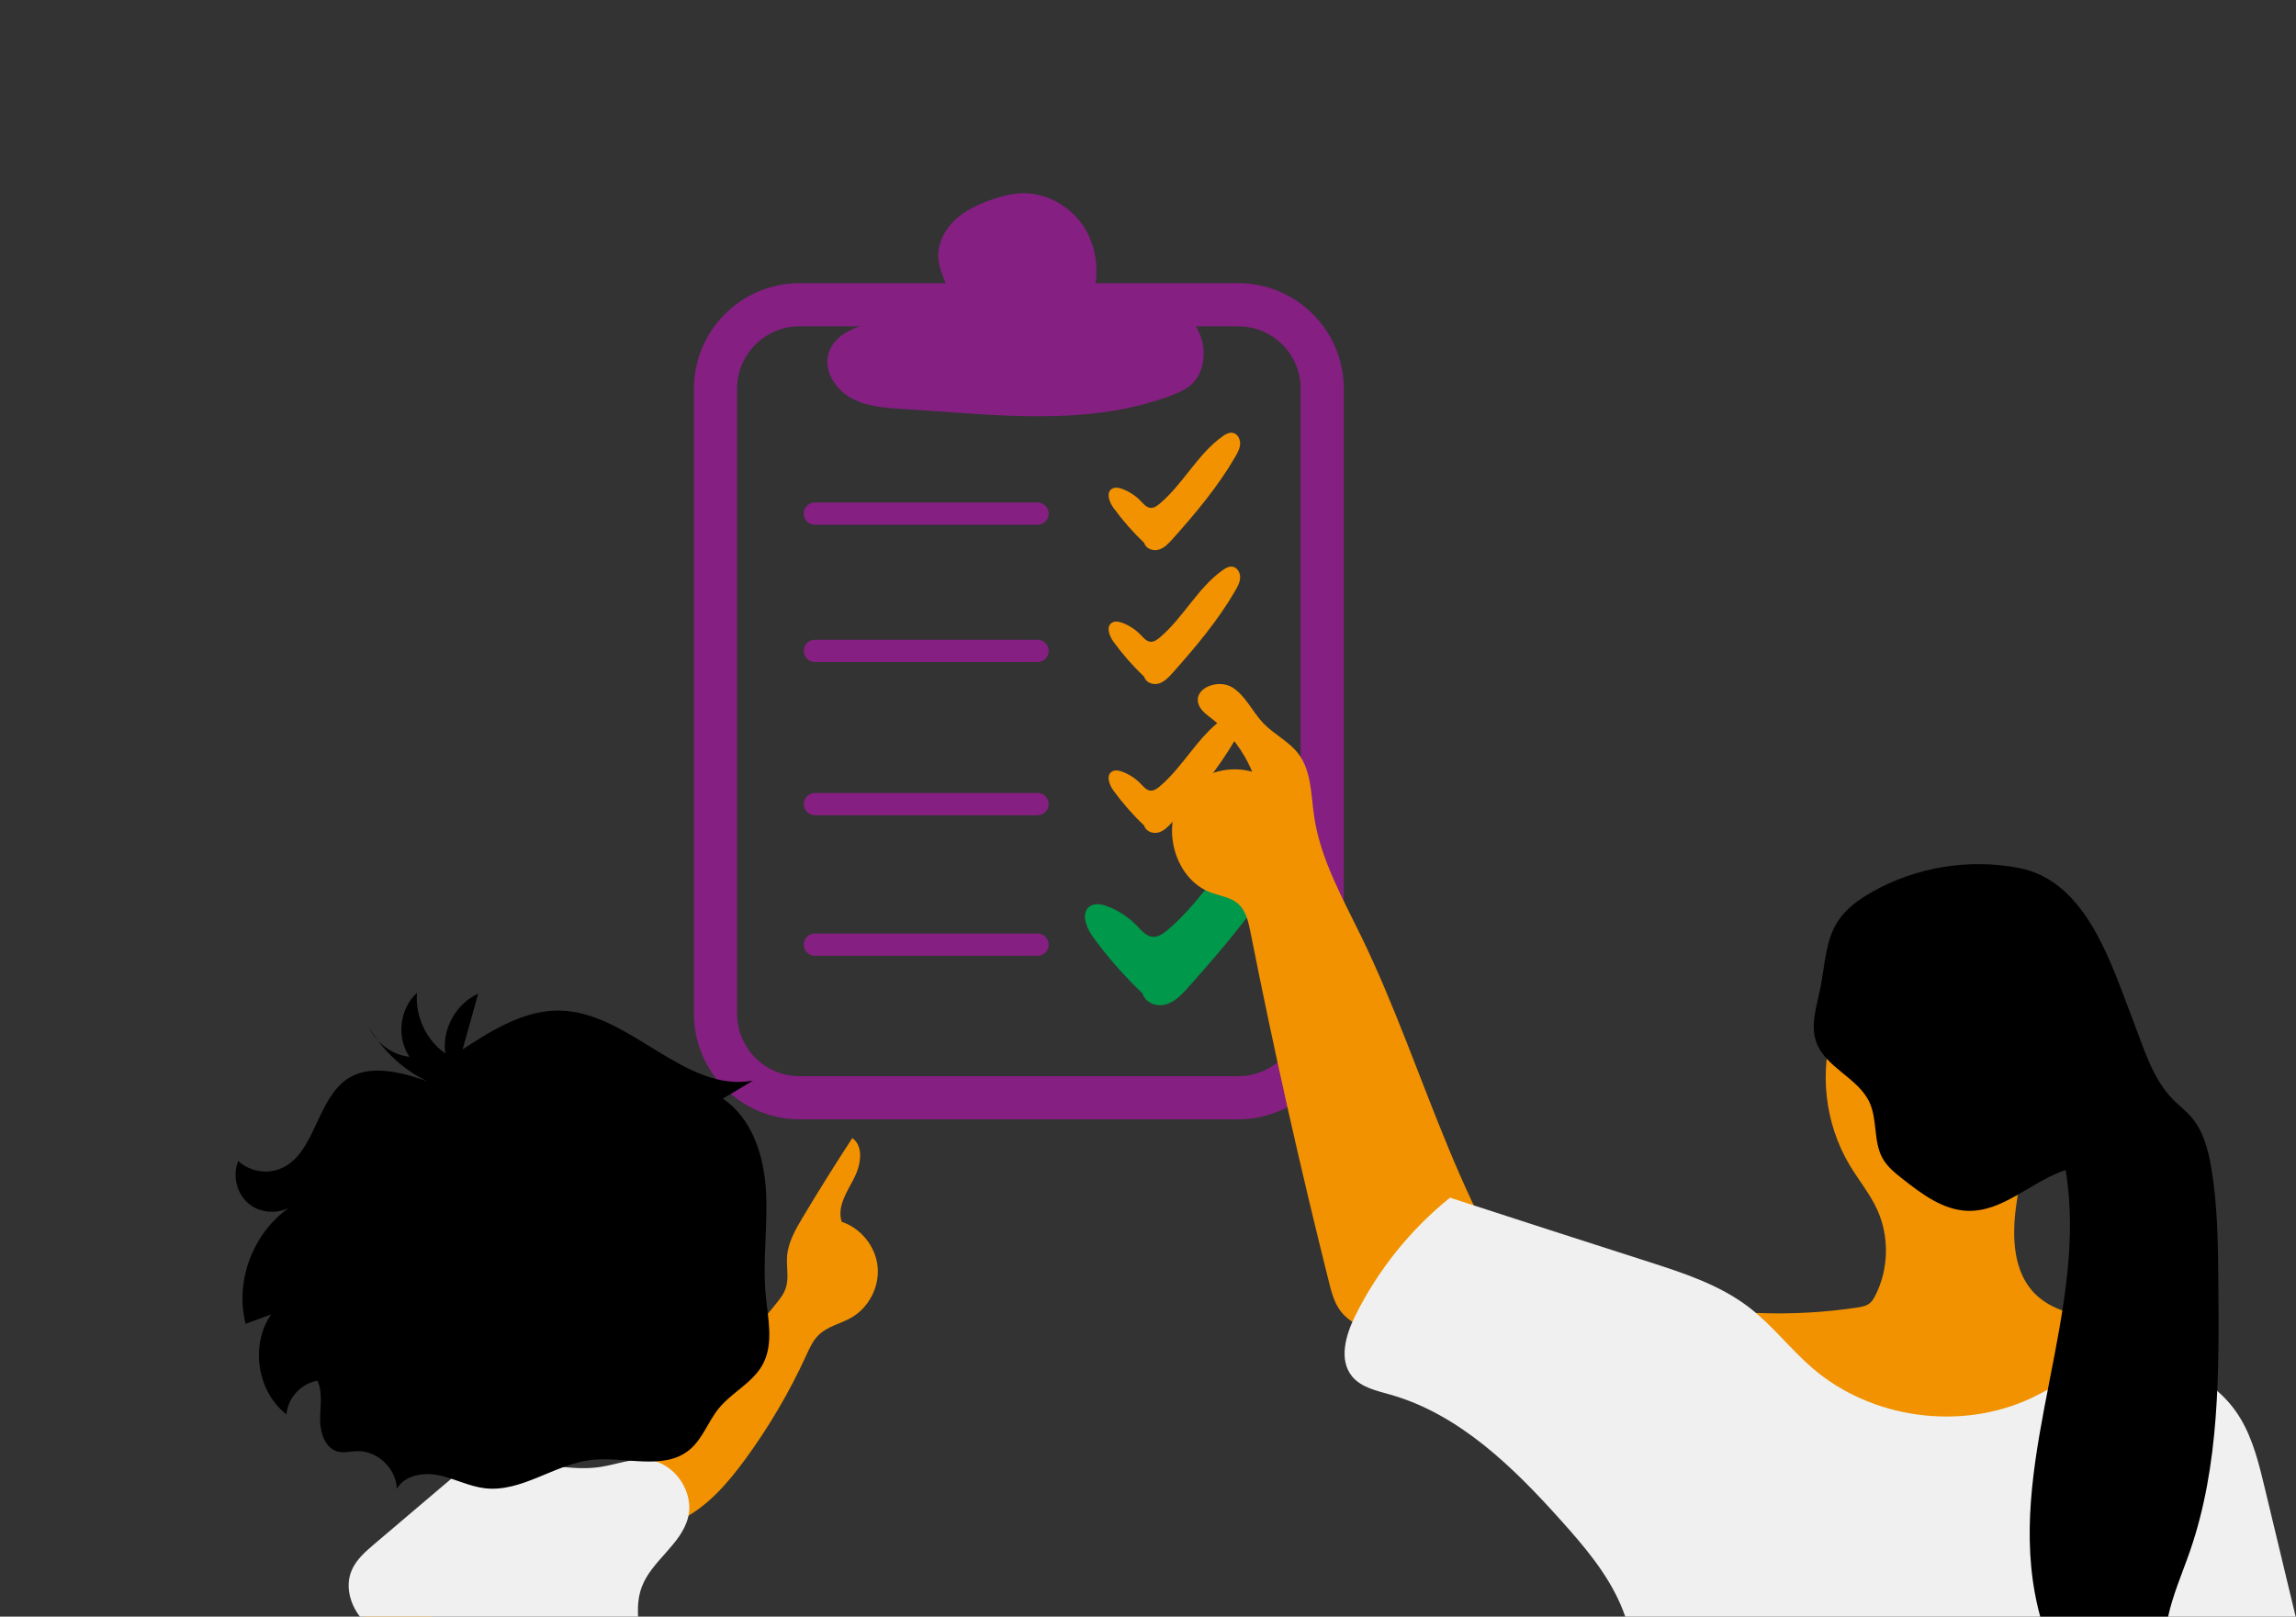 <?xml version="1.0" encoding="utf-8"?>
<!-- Generator: Adobe Adobe Illustrator 24.2.0, SVG Export Plug-In . SVG Version: 6.00 Build 0)  -->
<svg version="1.1" id="Layer_1" xmlns="http://www.w3.org/2000/svg" xmlns:xlink="http://www.w3.org/1999/xlink" x="0px" y="0px"
	 width="1650px" height="1161.99px" viewBox="0 0 1650 1161.99" style="enable-background:new 0 0 1650 1161.99;"
	 xml:space="preserve">
<rect x="0" y="0" width="1650" height="1161.99" fill="#333333" stroke="none"/>
<style type="text/css">
	.st0{fill:#F29200;}
	.st1{fill:none;stroke:#000000;stroke-width:3;stroke-miterlimit:10;}
	.st2{fill:#F0F0F0;stroke:#000000;stroke-width:3;stroke-miterlimit:10;}
	.st3{fill:#FFFFFF;}
	.st4{fill:#F0F0F0;stroke:#F0F0F0;stroke-miterlimit:10;}
	.st5{fill:none;stroke:#000000;stroke-width:4;stroke-miterlimit:10;}
	.st6{fill:#F0F0F0;}
	.st7{fill:none;stroke:#F29200;stroke-width:3;stroke-miterlimit:10;}
	.st8{fill:#F27500;}
	.st9{fill:#FFFFFF;stroke:#000000;stroke-width:3;stroke-miterlimit:10;}
	.st10{fill:none;stroke:#F29200;stroke-width:2;stroke-miterlimit:10;}
	.st11{fill:#F29200;stroke:#F29200;stroke-miterlimit:10;}
	.st12{fill:#851F82;}
	.st13{fill:#851F82;stroke:#F29200;stroke-miterlimit:10;}
	.st14{fill:#5C5C5C;}
	.st15{fill:#F0F0F0;stroke:#F0F0F0;stroke-width:3;stroke-miterlimit:10;}
	.st16{fill:#242424;}
	.st17{fill:#CCCCCC;}
	.st18{fill:#CFCFCF;}
	.st19{fill:none;stroke:#F29200;stroke-width:5;stroke-miterlimit:10;}
	.st20{fill:none;stroke:#000000;stroke-width:5;stroke-miterlimit:10;}
	.st21{fill:none;stroke:#851F82;stroke-width:5;stroke-miterlimit:10;}
	.st22{fill:#DE8110;}
	.st23{fill:none;stroke:#000000;stroke-miterlimit:10;stroke-dasharray:12,12,12,12,12,12;}
	.st24{fill:#9C4399;}
	.st25{fill:#FA9D2A;}
	.st26{fill:none;stroke:#851F82;stroke-width:24;stroke-miterlimit:10;}
	.st27{fill:none;}
	.st28{fill:none;stroke:#851F82;stroke-width:31;stroke-miterlimit:10;}
	.st29{fill:#00984A;}
</style>
<path class="st12" d="M577.62,369.18L577.62,369.18c0-4.42,3.58-8,8-8h160c4.42,0,8,3.58,8,8l0,0c0,4.42-3.58,8-8,8h-160
	C581.21,377.18,577.62,373.59,577.62,369.18z"/>
<path class="st12" d="M577.62,467.85L577.62,467.85c0-4.42,3.58-8,8-8h160c4.42,0,8,3.58,8,8v0c0,4.42-3.58,8-8,8h-160
	C581.21,475.85,577.62,472.27,577.62,467.85z"/>
<path class="st12" d="M577.62,577.99L577.62,577.99c0-4.42,3.58-8,8-8h160c4.42,0,8,3.58,8,8l0,0c0,4.42-3.58,8-8,8h-160
	C581.21,585.99,577.62,582.41,577.62,577.99z"/>
<path class="st12" d="M577.62,678.99L577.62,678.99c0-4.42,3.58-8,8-8h160c4.42,0,8,3.58,8,8l0,0c0,4.42-3.58,8-8,8h-160
	C581.21,686.99,577.62,683.41,577.62,678.99z"/>
<path class="st0" d="M822.26,390.2c-8.1-7.7-15.5-16.14-22.08-25.17c-3.03-4.16-5.49-10.89-1.14-13.65
	c2.23-1.42,5.16-0.81,7.63,0.12c4.98,1.88,9.52,4.88,13.2,8.73c1.99,2.08,4.06,4.58,6.93,4.81c2.46,0.19,4.67-1.38,6.56-2.97
	c16.93-14.22,27.15-35.49,45.13-48.37c2.2-1.58,4.8-3.08,7.45-2.57c3.32,0.63,5.35,4.3,5.27,7.67c-0.08,3.38-1.74,6.49-3.44,9.41
	c-12.44,21.5-28.53,40.65-45.08,59.18c-2.81,3.15-5.85,6.42-9.89,7.66S823.49,394.54,822.26,390.2z"/>
<path class="st0" d="M822.26,486.44c-8.1-7.7-15.5-16.14-22.08-25.17c-3.03-4.16-5.49-10.89-1.14-13.65
	c2.23-1.42,5.16-0.81,7.63,0.12c4.98,1.88,9.52,4.88,13.2,8.73c1.99,2.08,4.06,4.58,6.93,4.81c2.46,0.19,4.67-1.38,6.56-2.97
	c16.93-14.22,27.15-35.49,45.13-48.37c2.2-1.58,4.8-3.08,7.45-2.57c3.32,0.63,5.35,4.3,5.27,7.67c-0.08,3.38-1.74,6.49-3.44,9.41
	c-12.44,21.5-28.53,40.65-45.08,59.18c-2.81,3.15-5.85,6.42-9.89,7.66S823.49,490.78,822.26,486.44z"/>
<path class="st28" d="M514.21,728.64V279.43c0-33.35,27.04-60.39,60.39-60.39h315.22c33.35,0,60.39,27.04,60.39,60.39v449.22
	c0,33.35-27.04,60.39-60.39,60.39H574.61C541.25,789.04,514.21,762,514.21,728.64z"/>
<path class="st0" d="M822.26,593.44c-8.1-7.7-15.5-16.14-22.08-25.17c-3.03-4.16-5.49-10.89-1.14-13.65
	c2.23-1.42,5.16-0.81,7.63,0.12c4.98,1.88,9.52,4.88,13.2,8.73c1.99,2.08,4.06,4.58,6.93,4.81c2.46,0.19,4.67-1.38,6.56-2.97
	c16.93-14.22,27.15-35.49,45.13-48.37c2.2-1.58,4.8-3.08,7.45-2.57c3.32,0.63,5.35,4.3,5.27,7.67c-0.08,3.38-1.74,6.49-3.44,9.41
	c-12.44,21.5-28.53,40.65-45.08,59.18c-2.81,3.15-5.85,6.42-9.89,7.66C828.75,599.52,823.49,597.78,822.26,593.44z"/>
<path class="st0" d="M470.35,1044.56c28.99-35.67,57.99-71.35,86.98-107.02c2.9-3.57,5.85-7.23,7.32-11.58
	c2.47-7.3,0.4-15.29,0.98-22.97c0.76-10.04,5.96-19.12,11.12-27.77c11.54-19.32,23.47-38.41,35.79-57.24
	c8.69,6.51,5.88,20.22,0.77,29.8s-11.9,20.15-8.39,30.43c13.78,4.58,24.31,17.71,25.77,32.16s-6.22,29.43-18.81,36.67
	c-7.69,4.42-17.02,6.22-23.42,12.37c-4.26,4.09-6.71,9.66-9.17,15.02c-12.03,26.23-26.72,51.23-43.76,74.51
	c-12.43,16.98-26.64,33.48-45.38,43.05c-11.98,6.12-29.2,7.87-36.64-3.34c-6.21-9.34-1.59-22.24,5.63-30.82
	S476.01,1042.65,470.35,1044.56z"/>
<path class="st0" d="M279.4,1139.27c-38.15,42.02-50.46,101.53-83.12,147.95c-8.69,12.35-19.23,28.05-11.56,41.06
	c6.06,10.28,19.99,11.93,31.91,12.44c5.76-9.31,11.52-18.62,17.28-27.93c2.69-4.35,6.96-9.35,11.85-7.84
	c5.4,1.67,9.41,10.66,13.9,7.23c0.93-0.71,1.45-1.83,1.77-2.95c3.28-11.32-9.4-20.55-13.15-31.72
	c-5.82-17.35,10.42-33.31,22.59-46.98c20.57-23.1,32.71-52.29,44.49-80.89c2.25-5.45,4.54-11.25,3.65-17.08
	c-0.89-5.83-6.31-11.4-12.08-10.17c-2.7,0.57-4.91,2.45-6.92,4.35C292.28,1134.04,285.67,1142.53,279.4,1139.27z"/>
<path class="st29" d="M821.05,714.04c-13.1-12.45-25.07-26.1-35.72-40.71c-4.9-6.73-8.88-17.61-1.85-22.08
	c3.6-2.29,8.34-1.31,12.34,0.2c8.05,3.03,15.4,7.9,21.34,14.11c3.22,3.37,6.56,7.41,11.21,7.78c3.97,0.31,7.56-2.23,10.61-4.8
	c27.38-23,43.92-57.4,72.99-78.23c3.56-2.55,7.76-4.97,12.06-4.16c5.37,1.02,8.66,6.95,8.53,12.41c-0.13,5.46-2.82,10.5-5.56,15.22
	c-20.12,34.78-46.15,65.75-72.91,95.71c-4.55,5.1-9.46,10.39-16,12.38C831.56,723.88,823.04,721.06,821.05,714.04z"/>
<path class="st6" d="M333,1055.5c-21.27,18.06-42.54,36.11-63.81,54.17c-6.47,5.5-13.17,11.28-16.48,19.1
	c-5.44,12.83,0,28.41,10.22,37.89s24.25,13.77,38.07,15.65c-6.37,32.27-12.74,64.54-19.11,96.81c-1.05,5.3-2.07,10.91-0.26,16
	c4.19,11.73,19.74,13.58,32.19,13.42c38.69-0.5,77.39-1,116.08-1.5c10.88-0.14,22.56-0.54,31.29-7.03
	c15.24-11.34,13.71-34.2,10.63-52.94c-3.67-22.39-7.35-44.79-11.02-67.18c-2.15-13.1-4.24-26.93,0.45-39.35
	c7.09-18.8,28.18-30.25,33.19-49.7c4.75-18.47-9.7-39.45-28.66-41.58c-11.45-1.29-22.64,3.34-34.02,5.11
	c-18.01,2.8-36.25-1.6-54.41-3.08S338.28,1051.01,333,1055.5z"/>
<path d="M307.3,777.32c-17.39-8.29-32.17-21.96-41.78-38.65c5.07,11.33,16.43,19.6,28.77,20.94c-9.54-13.88-7.12-34.68,5.37-45.99
	c-1.46,16.73,6.59,33.97,20.35,43.59c-2.52-17.37,7.63-35.81,23.65-42.97c-3.73,13.33-7.46,26.67-11.2,40
	c21.45-13.97,44.64-28.46,70.23-27.85c50.05,1.19,89.1,59.27,138.37,50.36c-7.2,4.31-14.4,8.62-21.6,12.93
	c20.9,14,29.47,40.76,30.98,65.88s-2.54,50.38-0.15,75.43c1.61,16.79,5.87,34.87-2.16,49.71c-7.15,13.21-22.2,20.05-31.66,31.71
	c-7.62,9.39-11.52,21.78-20.81,29.53c-18.63,15.55-46.66,4.65-70.77,7.44c-26.44,3.07-50.05,23.46-76.48,20.34
	c-11.32-1.34-21.71-6.95-32.87-9.3c-11.16-2.35-24.83-0.19-30.39,9.76c-0.28-14.67-14.07-27.69-28.72-27.14
	c-4.54,0.17-9.14,1.45-13.55,0.34c-9.17-2.3-12.85-13.47-12.83-22.92s2.05-19.42-1.89-28.01c-11.68,1.84-21.4,12.39-22.29,24.18
	c-21.08-16.39-26.22-49.86-11.03-71.83c-6.1,2.22-12.21,4.45-18.31,6.67c-8.35-32.21,6.81-69.06,35.42-86.05
	c-9.09,7.26-23.15,7.43-32.41,0.39c-9.26-7.04-12.86-20.63-8.3-31.33c7.56,7.07,19.15,9.49,28.91,6.04
	c23.35-8.28,26-40.44,42.5-58.92C253.43,769.52,270.88,763.83,307.3,777.32z"/>
<path class="st0" d="M1317.91,736.75c-10.81,33.13-6.56,70.85,11.35,100.75c6.44,10.75,14.56,20.55,19.77,31.95
	c8.87,19.42,8.33,42.89-1.42,61.88c-1.02,1.98-2.16,3.95-3.88,5.36c-2.5,2.05-5.86,2.65-9.06,3.13
	c-23.46,3.53-47.25,4.85-70.96,3.93c-2.79-0.11-6.1,0-7.67,2.31c-1.64,2.42-0.32,5.67,1.05,8.25
	c16.08,30.23,36.95,57.91,61.58,81.69c16.43,15.86,34.81,30.16,55.88,38.98c21.07,8.82,45.12,11.82,66.96,5.1
	c22.63-6.96,41.24-23.81,54.34-43.53c13.1-19.71,21.24-42.27,28.36-64.85c1.6-5.08,3.1-10.84,0.53-15.5
	c-2.89-5.25-9.59-6.78-15.49-7.79c-16.75-2.86-34.59-6.35-46.66-18.3c-15.82-15.66-16.76-40.81-13.78-62.87s8.79-44.74,2.85-66.2
	c-6.93-25.02-28.28-42.93-48.51-59.2C1390.56,731.72,1375.48,720.97,1317.91,736.75z"/>
<path class="st0" d="M1022.46,955.43c-21.5,2.76-47.65,3.58-59.93-14.28c-3.98-5.78-5.77-12.75-7.47-19.55
	c-20.89-83.34-39.7-167.21-56.4-251.49c-1.51-7.62-3.35-15.87-9.31-20.86c-5.12-4.29-12.16-5.21-18.46-7.42
	c-28.96-10.13-38.45-53.64-16.76-75.35c11.67-11.68,29.86-16.36,45.71-11.76c-6.16-14.98-16.29-28.3-29.08-38.23
	c-3.96-3.08-8.47-6.25-9.68-11.12c-2.77-11.14,14.59-17.39,24.37-11.36s14.51,17.57,22.45,25.86c7.69,8.04,18.37,12.99,25.11,21.83
	c9.43,12.37,9.11,29.25,11.31,44.64c4.45,31.03,20.44,58.98,34.13,87.19c47.51,97.92,71.52,209.91,143.41,291.63"/>
<path class="st6" d="M1042.02,860.86c-28.51,22.97-51.95,52.22-68.17,85.05c-6.79,13.74-11.91,31.47-2.22,43.35
	c6.56,8.05,17.64,10.34,27.63,13.19c49.7,14.15,88.48,52.38,122.96,90.88c16.32,18.22,32.45,37.21,42.23,59.63
	c11.23,25.75,13.41,54.43,14.48,82.5c3.55,93.28-3.5,186.96-20.99,278.65c-6.22,32.63-12.67,70.12,8.18,95.99
	c10.86,13.47,27.24,20.96,42.11,29.82c32.45,19.34,59.63,46.82,92.85,64.8c28.75,15.57,60.94,23.43,92.71,31.14
	c10.47,2.54,21.22,5.1,31.9,3.69c29.51-3.89,46.68-35.01,72.13-50.44c9.65-5.85,20.75-9.56,29.05-17.2
	c17.13-15.77,17.04-42.36,15.59-65.6c-7.09-112.96-16.41-227.75,8.06-338.25c7.21,19.14,14.43,38.27,21.64,57.41
	c1.89,5,4.1,10.4,8.77,13.02c7.4,4.15,16.42-0.77,23.43-5.54c19.03-12.95,38.05-25.91,57.08-38.86c5.07-3.45,10.39-7.21,12.74-12.87
	c2.55-6.15,1.03-13.14-0.52-19.62c-15.38-64.07-30.76-128.15-46.14-192.22c-4.11-17.14-8.35-34.58-17.37-49.72
	c-20.21-33.92-65.22-50.73-102.72-38.36c-16.81,5.55-31.51,16.02-47.53,23.56c-50.64,23.83-114.92,15.07-157.34-21.43
	c-15.98-13.76-28.91-30.9-45.63-43.74c-21.12-16.22-47.03-24.65-72.38-32.79C1137.52,891.78,1090.53,876.69,1042.02,860.86z"/>
<path d="M1451.16,623.93c-36.05-7.06-74.57-0.71-106.45,17.54c-9.19,5.26-18.04,11.68-23.84,20.54
	c-9.22,14.11-9.38,32.02-12.74,48.53c-2.6,12.77-7.24,26.15-2.89,38.43c6.52,18.4,30.11,25.69,38.28,43.42
	c5.82,12.64,2.63,28.3,9.51,40.39c3.46,6.09,9.11,10.57,14.63,14.89c13.75,10.78,28.78,22.05,46.24,22.64
	c25.74,0.87,46.07-21.3,70.55-29.32c16.76,100.92-40.65,203.65-22.09,304.26c5.61,30.39,18.18,59.48,36.47,84.39
	c0.78,1.06,1.61,2.14,2.78,2.72c1.37,0.67,2.97,0.54,4.48,0.33c19.37-2.67,36.84-16.34,44.09-34.49
	c4.46-11.15,5.19-23.38,7.66-35.13c3.51-16.69,10.53-32.4,16.09-48.53c21.15-61.39,20.82-127.8,20.26-192.73
	c-0.24-27.43-0.48-55-5.02-82.06c-2.22-13.27-5.75-26.92-14.6-37.05c-3.83-4.39-8.53-7.95-12.63-12.08
	c-15.09-15.2-21.18-36.83-28.91-56.8C1517.12,692.67,1499.65,633.43,1451.16,623.93z"/>
<path class="st12" d="M784.37,216.05c6-16.93,4.61-36.59-4.77-51.9c-9.38-15.32-26.9-25.64-44.85-25.26
	c-7.74,0.16-15.34,2.19-22.64,4.77c-9.44,3.33-18.71,7.73-25.97,14.62c-7.26,6.89-12.32,16.59-11.85,26.59
	c0.62,13.19,10.24,23.98,10.02,38.84c-19.24,0.6-38.41,3.26-57.09,7.91c-13.04,3.25-27.57,9.12-31.66,21.92
	c-4.02,12.57,4.69,26.35,16.28,32.66c11.59,6.32,25.28,7.05,38.45,7.86c64.29,3.98,131.11,12.98,191.37-9.78
	c5.67-2.14,11.4-4.66,15.62-9c5.07-5.21,7.46-12.61,7.71-19.88c0.75-21.39-18.23-41.48-39.63-41.95
	C813.6,213.2,802.18,218.05,784.37,216.05z"/>
</svg>
